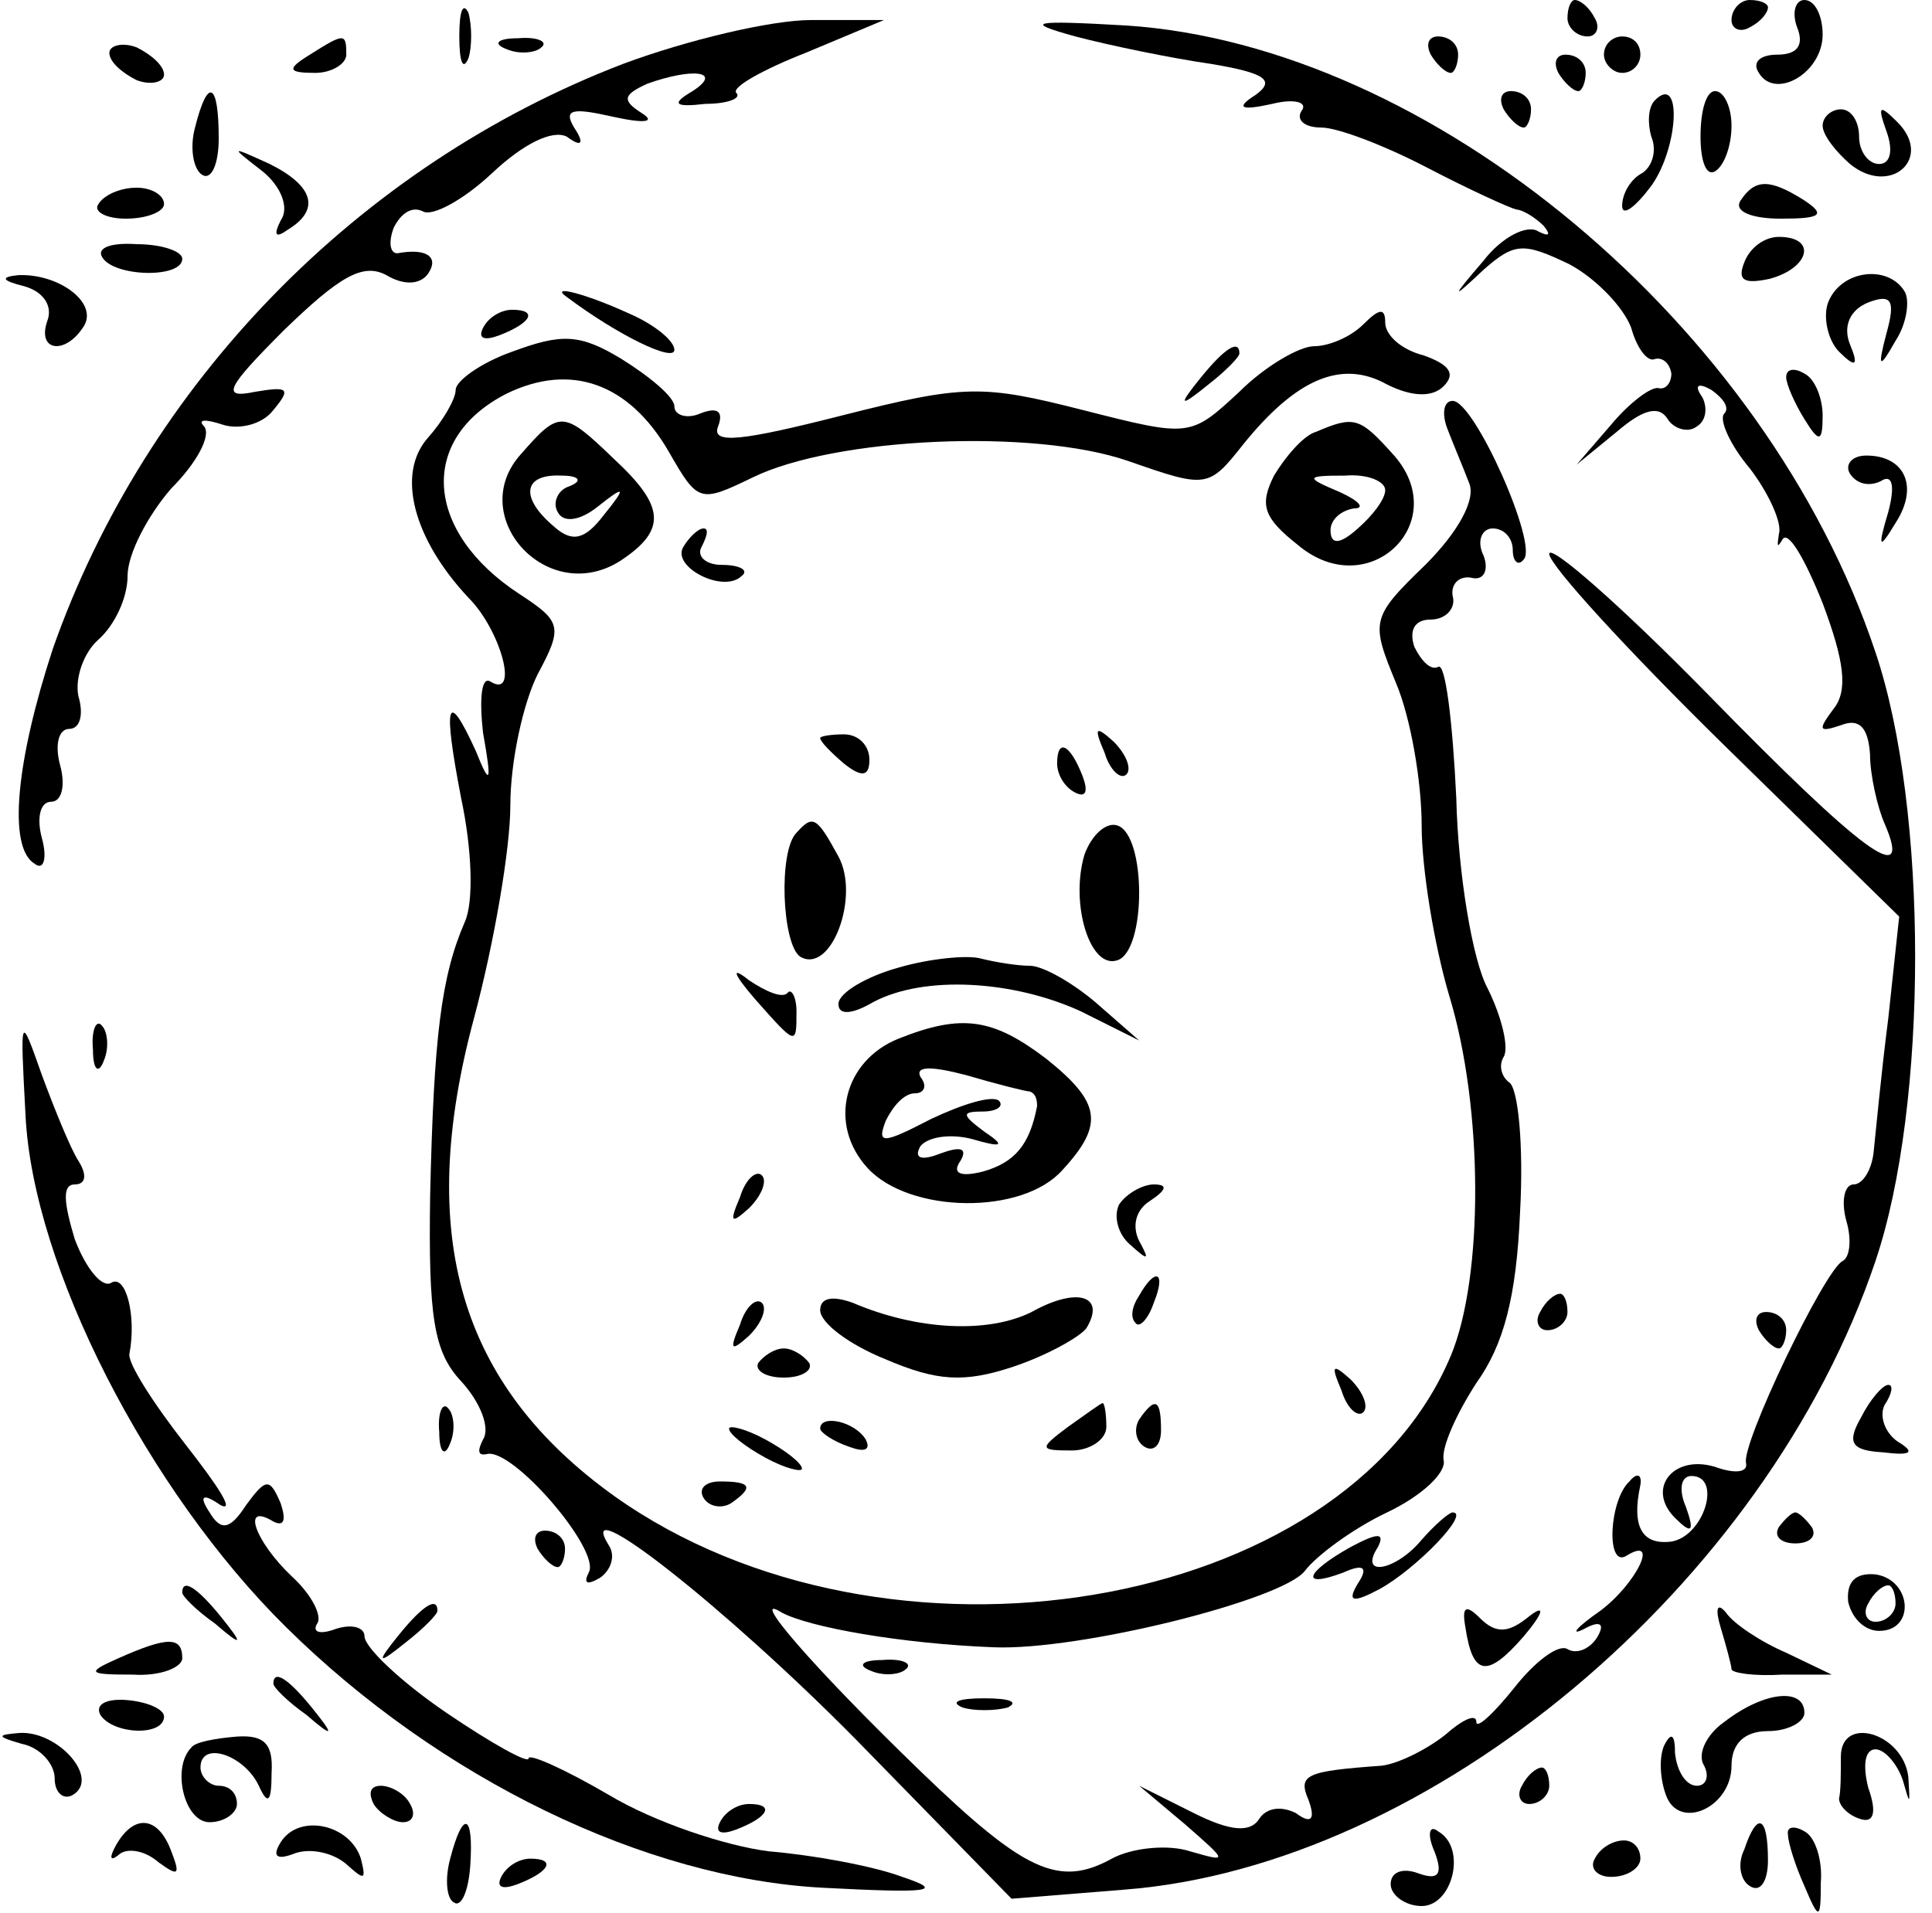 <?xml version="1.0" standalone="no"?>
<!DOCTYPE svg PUBLIC "-//W3C//DTD SVG 20010904//EN"
 "http://www.w3.org/TR/2001/REC-SVG-20010904/DTD/svg10.dtd">
<svg version="1.0" xmlns="http://www.w3.org/2000/svg"
 width="106pt" height="105pt" viewBox="0 0 106 105"
 preserveAspectRatio="xMidYMid meet">
<g transform="translate(0,105) scale(0.1,-0.1)"
fill="#000000" stroke="none">
<path d="M252 1030 c0 -14 2 -19 5 -12 2 6 2 18 0 25 -3 6 -5 1 -5 -13z"/>
<path d="M860 1040 c0 -5 5 -10 11 -10 5 0 7 5 4 10 -3 6 -8 10 -11 10 -2 0
-4 -4 -4 -10z"/>
<path d="M950 1039 c0 -5 5 -7 10 -4 6 3 10 8 10 11 0 2 -4 4 -10 4 -5 0 -10
-5 -10 -11z"/>
<path d="M986 1035 c4 -10 0 -15 -11 -15 -9 0 -14 -4 -10 -10 9 -15 35 0 35
21 0 10 -4 19 -10 19 -5 0 -7 -7 -4 -15z"/>
<path d="M342 1015 c-146 -56 -262 -176 -313 -321 -20 -61 -25 -109 -10 -118
5 -4 7 3 4 14 -3 11 -1 20 5 20 6 0 8 9 5 20 -3 11 -1 20 5 20 6 0 8 8 5 18
-2 10 3 24 11 31 9 8 16 23 16 35 0 12 11 33 24 48 14 14 22 29 18 34 -4 4 1
4 10 1 9 -3 22 0 28 8 10 12 8 13 -10 10 -19 -4 -16 2 16 34 30 29 43 37 56
30 10 -6 19 -5 23 1 6 9 -1 14 -17 11 -4 0 -5 6 -2 14 4 8 10 12 16 9 5 -3 22
6 38 21 17 16 33 24 41 20 8 -6 10 -4 4 5 -6 10 -1 11 21 6 18 -4 24 -3 16 2
-11 7 -10 10 3 16 25 9 42 7 25 -4 -12 -7 -10 -9 7 -7 12 0 20 3 17 6 -3 3 15
13 38 22 l43 18 -40 0 c-22 0 -68 -11 -103 -24z"/>
<path d="M590 1030 c19 -5 53 -12 74 -15 30 -5 36 -9 25 -17 -11 -7 -9 -9 9
-5 12 3 20 1 16 -4 -3 -5 2 -9 11 -9 9 0 35 -10 58 -22 23 -12 45 -22 49 -23
3 0 10 -4 15 -9 4 -5 3 -6 -3 -3 -6 4 -20 -3 -30 -16 -18 -21 -18 -22 0 -5 17
15 22 15 47 3 15 -8 30 -24 34 -35 3 -11 9 -19 13 -17 4 1 8 -2 9 -8 0 -5 -3
-9 -7 -8 -4 1 -16 -8 -26 -20 l-19 -22 22 18 c14 12 23 15 28 7 3 -5 11 -8 16
-4 5 3 6 10 3 16 -5 7 -2 8 5 4 7 -5 10 -10 7 -13 -3 -3 3 -17 14 -30 10 -13
18 -30 16 -36 -1 -7 -1 -8 2 -3 3 5 12 -10 22 -35 12 -32 14 -48 6 -58 -9 -12
-8 -13 4 -9 10 4 15 -1 16 -16 0 -11 4 -29 8 -38 16 -37 -13 -15 -97 71 -48
49 -87 83 -87 77 0 -6 43 -53 96 -105 l96 -94 -6 -56 c-4 -31 -7 -64 -8 -73
-1 -10 -6 -18 -11 -18 -5 0 -7 -9 -4 -20 3 -10 2 -20 -2 -22 -10 -5 -56 -101
-53 -111 1 -5 -6 -6 -17 -2 -23 7 -38 -12 -22 -28 9 -9 11 -8 6 6 -4 9 -3 17
3 17 17 0 7 -33 -11 -36 -16 -2 -22 8 -17 31 1 6 -2 7 -6 2 -11 -10 -13 -47
-2 -41 19 12 6 -15 -14 -30 -13 -9 -17 -14 -9 -10 9 5 12 3 7 -5 -4 -6 -11 -9
-16 -6 -5 3 -18 -7 -29 -21 -12 -15 -21 -23 -21 -19 0 5 -8 1 -17 -7 -10 -8
-26 -16 -35 -17 -42 -3 -46 -5 -40 -19 4 -11 1 -13 -7 -7 -8 4 -16 3 -20 -3
-5 -8 -16 -7 -36 3 l-30 15 25 -21 c24 -21 24 -21 3 -15 -12 4 -32 2 -43 -4
-29 -16 -48 -7 -105 48 -60 58 -95 99 -76 87 15 -8 65 -17 116 -19 47 -2 159
26 171 42 6 8 26 23 45 32 19 9 33 22 31 29 -1 7 7 25 18 42 15 21 22 47 24
94 2 36 -1 68 -6 71 -4 3 -6 9 -3 14 3 5 -1 22 -9 38 -8 15 -16 62 -17 104 -2
42 -6 75 -10 72 -4 -2 -9 3 -13 11 -3 9 0 15 9 15 8 0 14 6 12 13 -1 6 3 11
10 10 7 -2 10 4 7 12 -4 8 -1 15 5 15 6 0 11 -5 11 -12 0 -6 3 -9 6 -5 8 8
-27 87 -39 87 -5 0 -6 -7 -3 -15 3 -8 9 -22 12 -30 4 -9 -6 -27 -24 -45 -30
-29 -30 -31 -16 -65 8 -19 14 -54 14 -78 0 -24 7 -66 15 -93 19 -62 19 -155 1
-198 -59 -141 -310 -183 -459 -77 -85 61 -109 143 -77 262 11 41 20 93 20 117
0 24 7 56 15 72 14 26 13 29 -10 44 -52 34 -56 85 -7 110 35 17 67 6 89 -32
16 -28 17 -28 46 -14 45 22 154 27 206 9 43 -15 44 -15 63 9 29 36 54 47 79
33 14 -7 25 -7 31 -1 7 7 3 12 -11 17 -12 3 -21 11 -21 18 0 8 -3 8 -12 -1 -7
-7 -19 -12 -27 -12 -8 0 -27 -11 -41 -25 -27 -25 -27 -25 -86 -10 -55 14 -65
14 -132 -3 -55 -14 -72 -16 -68 -6 3 8 0 11 -10 7 -7 -3 -14 -1 -14 4 0 5 -13
16 -29 26 -23 14 -33 14 -60 4 -17 -6 -31 -16 -31 -21 0 -5 -7 -17 -15 -26
-18 -20 -8 -56 22 -88 18 -18 28 -56 12 -46 -5 3 -6 -10 -4 -28 5 -28 4 -30
-4 -10 -16 35 -18 26 -8 -26 6 -28 7 -57 2 -68 -13 -30 -17 -63 -19 -150 -1
-67 2 -86 17 -102 11 -12 16 -26 12 -32 -3 -6 -3 -9 2 -8 14 4 63 -53 56 -65
-3 -6 -1 -7 6 -3 6 4 9 12 5 18 -20 32 64 -34 136 -107 l85 -87 62 5 c168 13
352 167 412 345 29 86 29 248 0 334 -60 180 -244 333 -411 344 -52 3 -57 2
-28 -6z"/>
<path d="M60 1021 c0 -5 7 -11 15 -15 8 -3 15 -1 15 3 0 5 -7 11 -15 15 -8 3
-15 1 -15 -3z"/>
<path d="M170 1020 c-13 -8 -12 -10 3 -10 9 0 17 5 17 10 0 12 -1 12 -20 0z"/>
<path d="M278 1023 c7 -3 16 -2 19 1 4 3 -2 6 -13 5 -11 0 -14 -3 -6 -6z"/>
<path d="M785 1020 c3 -5 8 -10 11 -10 2 0 4 5 4 10 0 6 -5 10 -11 10 -5 0 -7
-4 -4 -10z"/>
<path d="M880 1020 c0 -5 5 -10 10 -10 6 0 10 5 10 10 0 6 -4 10 -10 10 -5 0
-10 -4 -10 -10z"/>
<path d="M855 1010 c3 -5 8 -10 11 -10 2 0 4 5 4 10 0 6 -5 10 -11 10 -5 0 -7
-4 -4 -10z"/>
<path d="M107 980 c-3 -11 -1 -23 4 -26 5 -3 9 6 9 20 0 31 -6 34 -13 6z"/>
<path d="M825 990 c3 -5 8 -10 11 -10 2 0 4 5 4 10 0 6 -5 10 -11 10 -5 0 -7
-4 -4 -10z"/>
<path d="M908 995 c-4 -4 -4 -13 -2 -20 3 -7 1 -16 -5 -20 -6 -3 -11 -11 -11
-18 0 -6 7 -1 16 11 15 21 17 62 2 47z"/>
<path d="M933 975 c0 -13 3 -22 8 -19 5 3 9 14 9 25 0 10 -4 19 -9 19 -5 0 -8
-11 -8 -25z"/>
<path d="M1000 981 c0 -5 7 -14 15 -21 22 -18 46 3 26 23 -10 10 -11 9 -6 -5
4 -11 2 -18 -4 -18 -6 0 -11 7 -11 15 0 8 -4 15 -10 15 -5 0 -10 -4 -10 -9z"/>
<path d="M144 956 c10 -8 15 -20 10 -27 -4 -8 -3 -10 4 -5 18 11 14 24 -10 36
-22 10 -22 10 -4 -4z"/>
<path d="M54 938 c-3 -4 4 -8 15 -8 12 0 21 4 21 8 0 5 -7 9 -15 9 -9 0 -18
-4 -21 -9z"/>
<path d="M955 940 c-4 -6 6 -10 22 -10 22 0 25 2 13 10 -19 12 -27 12 -35 0z"/>
<path d="M56 909 c6 -11 44 -12 44 -1 0 4 -11 8 -25 8 -14 1 -22 -2 -19 -7z"/>
<path d="M957 906 c-4 -10 0 -12 14 -9 22 6 26 23 5 23 -8 0 -16 -6 -19 -14z"/>
<path d="M13 893 c11 -3 16 -11 13 -19 -6 -17 10 -19 20 -3 8 13 -14 29 -36
28 -10 -1 -9 -3 3 -6z"/>
<path d="M1003 884 c-3 -8 0 -21 6 -27 9 -9 11 -8 6 4 -4 10 0 19 10 23 13 5
15 1 10 -17 -5 -19 -4 -20 5 -4 6 9 8 22 5 27 -9 15 -35 12 -42 -6z"/>
<path d="M311 887 c28 -21 59 -36 59 -29 0 5 -11 14 -25 20 -24 11 -44 16 -34
9z"/>
<path d="M265 870 c-3 -6 1 -7 9 -4 18 7 21 14 7 14 -6 0 -13 -4 -16 -10z"/>
<path d="M659 843 c-13 -16 -12 -17 4 -4 9 7 17 15 17 17 0 8 -8 3 -21 -13z"/>
<path d="M980 843 c0 -4 5 -15 10 -23 8 -13 10 -13 10 2 0 9 -4 20 -10 23 -5
3 -10 3 -10 -2z"/>
<path d="M286 801 c-31 -34 14 -84 54 -59 26 17 25 30 -3 56 -28 27 -30 27
-51 3z m26 -18 c-6 -2 -9 -9 -6 -14 3 -6 12 -5 22 3 15 12 16 11 3 -5 -10 -13
-17 -15 -27 -6 -19 16 -17 29 4 28 10 0 12 -3 4 -6z"/>
<path d="M722 813 c-7 -2 -17 -14 -23 -24 -8 -16 -6 -23 13 -38 39 -33 86 13
52 50 -18 20 -21 21 -42 12z m38 -32 c0 -5 -7 -14 -15 -21 -10 -9 -15 -9 -15
-1 0 6 6 11 13 12 6 0 3 4 -8 9 -19 8 -19 9 3 9 12 1 22 -3 22 -8z"/>
<path d="M1015 790 c4 -6 11 -7 17 -4 6 4 8 -2 4 -17 -6 -20 -5 -21 4 -6 13
20 5 37 -16 37 -8 0 -12 -5 -9 -10z"/>
<path d="M375 750 c-7 -11 22 -26 32 -16 4 3 -1 6 -11 6 -9 0 -14 5 -11 10 3
6 4 10 1 10 -3 0 -8 -5 -11 -10z"/>
<path d="M450 645 c0 -2 6 -8 13 -14 10 -8 14 -7 14 2 0 8 -6 14 -14 14 -7 0
-13 -1 -13 -2z"/>
<path d="M606 637 c3 -10 9 -15 12 -12 3 3 0 11 -7 18 -10 9 -11 8 -5 -6z"/>
<path d="M580 631 c0 -6 4 -13 10 -16 6 -3 7 1 4 9 -7 18 -14 21 -14 7z"/>
<path d="M437 593 c-10 -10 -8 -61 2 -68 17 -10 33 33 21 55 -12 22 -14 23
-23 13z"/>
<path d="M595 581 c-8 -27 3 -63 18 -58 16 5 16 69 0 74 -6 2 -14 -5 -18 -16z"/>
<path d="M493 519 c-18 -5 -33 -14 -33 -20 0 -6 7 -6 19 1 28 15 77 12 114 -5
l32 -16 -24 21 c-13 11 -29 20 -36 20 -7 0 -19 2 -27 4 -7 2 -28 0 -45 -5z"/>
<path d="M414 502 c23 -26 23 -26 23 -7 0 8 -3 13 -5 10 -3 -3 -12 1 -21 7
-10 8 -9 4 3 -10z"/>
<path d="M14 438 c4 -83 67 -206 143 -281 84 -83 197 -138 295 -143 58 -3 67
-2 43 6 -16 6 -49 12 -73 14 -24 3 -63 16 -88 31 -24 14 -44 23 -44 20 0 -3
-20 8 -45 25 -25 17 -45 36 -45 42 0 5 -7 7 -16 4 -8 -3 -13 -2 -10 3 3 4 -3
16 -14 26 -20 19 -28 41 -10 30 6 -3 7 1 4 10 -6 14 -8 14 -19 -1 -9 -14 -14
-14 -20 -4 -6 9 -4 11 6 4 8 -4 -1 10 -19 33 -18 23 -32 45 -31 50 4 21 -2 44
-10 39 -5 -3 -14 8 -20 24 -6 20 -7 30 0 30 6 0 7 5 2 13 -4 6 -13 28 -20 47
-12 34 -12 34 -9 -22z"/>
<path d="M51 474 c0 -11 3 -14 6 -6 3 7 2 16 -1 19 -3 4 -6 -2 -5 -13z"/>
<path d="M493 480 c-30 -12 -39 -47 -17 -71 23 -25 85 -26 107 -1 23 25 21 37
-9 61 -29 22 -46 25 -81 11z m72 -29 c3 -1 4 -4 4 -8 -4 -21 -12 -31 -30 -36
-12 -3 -17 -1 -12 6 4 7 0 8 -11 4 -10 -4 -15 -3 -11 4 4 5 16 7 28 4 17 -5
19 -4 7 4 -12 9 -13 11 -1 11 8 0 12 3 9 6 -4 3 -20 -2 -37 -10 -27 -14 -30
-14 -25 -1 4 8 10 15 16 15 5 0 7 4 3 9 -3 6 6 6 25 1 17 -5 33 -9 35 -9z"/>
<path d="M406 393 c-6 -14 -5 -15 5 -6 7 7 10 15 7 18 -3 3 -9 -2 -12 -12z"/>
<path d="M614 389 c-3 -6 -1 -16 6 -22 10 -9 11 -9 5 2 -4 8 -2 17 6 22 9 6
10 9 2 9 -6 0 -15 -5 -19 -11z"/>
<path d="M625 339 c-4 -6 -5 -12 -2 -15 2 -3 7 2 10 11 7 17 1 20 -8 4z"/>
<path d="M406 323 c-6 -14 -5 -15 5 -6 7 7 10 15 7 18 -3 3 -9 -2 -12 -12z"/>
<path d="M450 331 c0 -7 16 -19 36 -27 28 -12 43 -13 70 -4 18 6 36 16 40 21
11 18 -5 23 -30 9 -24 -12 -63 -10 -98 5 -11 4 -18 3 -18 -4z"/>
<path d="M845 330 c-3 -5 -1 -10 4 -10 6 0 11 5 11 10 0 6 -2 10 -4 10 -3 0
-8 -4 -11 -10z"/>
<path d="M965 320 c3 -5 8 -10 11 -10 2 0 4 5 4 10 0 6 -5 10 -11 10 -5 0 -7
-4 -4 -10z"/>
<path d="M416 302 c-2 -4 4 -8 14 -8 10 0 16 4 14 8 -3 4 -9 8 -14 8 -5 0 -11
-4 -14 -8z"/>
<path d="M736 287 c3 -10 9 -15 12 -12 3 3 0 11 -7 18 -10 9 -11 8 -5 -6z"/>
<path d="M1021 272 c-8 -14 -5 -18 12 -19 16 -2 18 0 8 6 -7 5 -10 14 -7 20 4
6 5 11 2 11 -3 0 -10 -8 -15 -18z"/>
<path d="M241 264 c0 -11 3 -14 6 -6 3 7 2 16 -1 19 -3 4 -6 -2 -5 -13z"/>
<path d="M586 267 c-16 -12 -16 -13 2 -13 10 0 19 6 19 13 0 7 -1 13 -2 13 -1
0 -9 -6 -19 -13z"/>
<path d="M625 271 c-3 -5 -2 -12 3 -15 5 -3 9 1 9 9 0 17 -3 19 -12 6z"/>
<path d="M400 266 c0 -3 9 -10 20 -16 11 -6 20 -8 20 -6 0 3 -9 10 -20 16 -11
6 -20 8 -20 6z"/>
<path d="M450 266 c0 -2 7 -7 16 -10 8 -3 12 -2 9 4 -6 10 -25 14 -25 6z"/>
<path d="M386 228 c3 -5 10 -6 15 -3 13 9 11 12 -6 12 -8 0 -12 -4 -9 -9z"/>
<path d="M780 205 c-14 -17 -35 -21 -24 -4 4 8 0 8 -15 0 -25 -14 -28 -23 -4
-14 11 5 14 3 8 -6 -6 -10 -3 -11 12 -3 20 11 50 42 40 42 -2 0 -10 -7 -17
-15z"/>
<path d="M976 212 c-3 -5 1 -9 9 -9 8 0 12 4 9 9 -3 4 -7 8 -9 8 -2 0 -6 -4
-9 -8z"/>
<path d="M295 200 c3 -5 8 -10 11 -10 2 0 4 5 4 10 0 6 -5 10 -11 10 -5 0 -7
-4 -4 -10z"/>
<path d="M1014 171 c2 -9 9 -16 17 -16 20 0 18 28 -2 31 -11 1 -16 -4 -15 -15z
m26 -1 c0 -5 -5 -10 -11 -10 -5 0 -7 5 -4 10 3 6 8 10 11 10 2 0 4 -4 4 -10z"/>
<path d="M100 176 c0 -2 8 -10 18 -17 15 -13 16 -12 3 4 -13 16 -21 21 -21 13z"/>
<path d="M219 153 c-13 -16 -12 -17 4 -4 9 7 17 15 17 17 0 8 -8 3 -21 -13z"/>
<path d="M804 157 c4 -27 12 -28 32 -5 11 13 12 18 3 11 -11 -9 -18 -10 -27
-1 -8 8 -10 6 -8 -5z"/>
<path d="M944 157 c3 -10 6 -21 6 -23 0 -2 12 -4 28 -3 l27 0 -25 12 c-14 6
-29 16 -33 22 -5 6 -6 2 -3 -8z"/>
<path d="M65 140 c-18 -8 -17 -9 8 -9 15 -1 27 4 27 9 0 12 -8 12 -35 0z"/>
<path d="M478 133 c7 -3 16 -2 19 1 4 3 -2 6 -13 5 -11 0 -14 -3 -6 -6z"/>
<path d="M150 126 c0 -2 8 -10 18 -17 15 -13 16 -12 3 4 -13 16 -21 21 -21 13z"/>
<path d="M55 109 c7 -11 35 -12 35 -1 0 4 -9 8 -20 9 -11 1 -18 -2 -15 -8z"/>
<path d="M528 113 c6 -2 18 -2 25 0 6 3 1 5 -13 5 -14 0 -19 -2 -12 -5z"/>
<path d="M946 105 c-10 -7 -15 -18 -11 -24 3 -6 1 -11 -4 -11 -6 0 -11 8 -12
18 0 10 -2 12 -6 4 -3 -7 -2 -19 1 -27 7 -20 36 -7 36 16 0 12 7 19 20 19 11
0 20 5 20 10 0 14 -22 12 -44 -5z"/>
<path d="M12 93 c10 -2 18 -11 18 -19 0 -8 5 -12 10 -9 15 9 -8 35 -29 34 -13
-1 -13 -2 1 -6z"/>
<path d="M105 91 c-11 -11 -4 -41 10 -41 8 0 15 5 15 10 0 6 -4 10 -10 10 -5
0 -10 5 -10 10 0 15 24 7 32 -10 5 -11 7 -9 7 7 1 16 -4 21 -19 20 -12 -1 -23
-3 -25 -6z"/>
<path d="M1010 86 c0 -9 0 -19 -1 -23 0 -4 5 -9 11 -11 8 -3 10 3 5 17 -3 12
-2 21 4 21 5 0 12 -8 15 -17 4 -14 4 -14 3 2 -3 24 -37 34 -37 11z"/>
<path d="M835 70 c-3 -5 -1 -10 4 -10 6 0 11 5 11 10 0 6 -2 10 -4 10 -3 0 -8
-4 -11 -10z"/>
<path d="M205 60 c3 -5 11 -10 16 -10 6 0 7 5 4 10 -3 6 -11 10 -16 10 -6 0
-7 -4 -4 -10z"/>
<path d="M395 50 c-3 -6 1 -7 9 -4 18 7 21 14 7 14 -6 0 -13 -4 -16 -10z"/>
<path d="M64 38 c-4 -7 -4 -10 1 -6 4 4 14 3 22 -4 11 -8 12 -7 7 6 -7 19 -20
21 -30 4z"/>
<path d="M154 39 c-5 -8 -2 -10 8 -6 9 3 21 0 28 -6 10 -9 11 -9 8 3 -6 19
-34 25 -44 9z"/>
<path d="M247 30 c-3 -11 -2 -22 2 -24 4 -3 8 6 9 20 2 29 -4 31 -11 4z"/>
<path d="M787 34 c5 -13 2 -16 -9 -12 -8 3 -15 1 -15 -6 0 -6 8 -12 17 -12 17
0 25 32 9 41 -5 4 -6 -2 -2 -11z"/>
<path d="M957 35 c-4 -8 -2 -17 3 -20 6 -4 10 3 10 14 0 25 -6 27 -13 6z"/>
<path d="M981 43 c0 -4 4 -17 9 -28 8 -19 9 -19 9 2 1 12 -3 25 -9 28 -5 3
-10 3 -9 -2z"/>
<path d="M875 30 c-3 -5 1 -10 9 -10 9 0 16 5 16 10 0 6 -4 10 -9 10 -6 0 -13
-4 -16 -10z"/>
<path d="M275 20 c-3 -6 1 -7 9 -4 18 7 21 14 7 14 -6 0 -13 -4 -16 -10z"/>
</g>
</svg>
